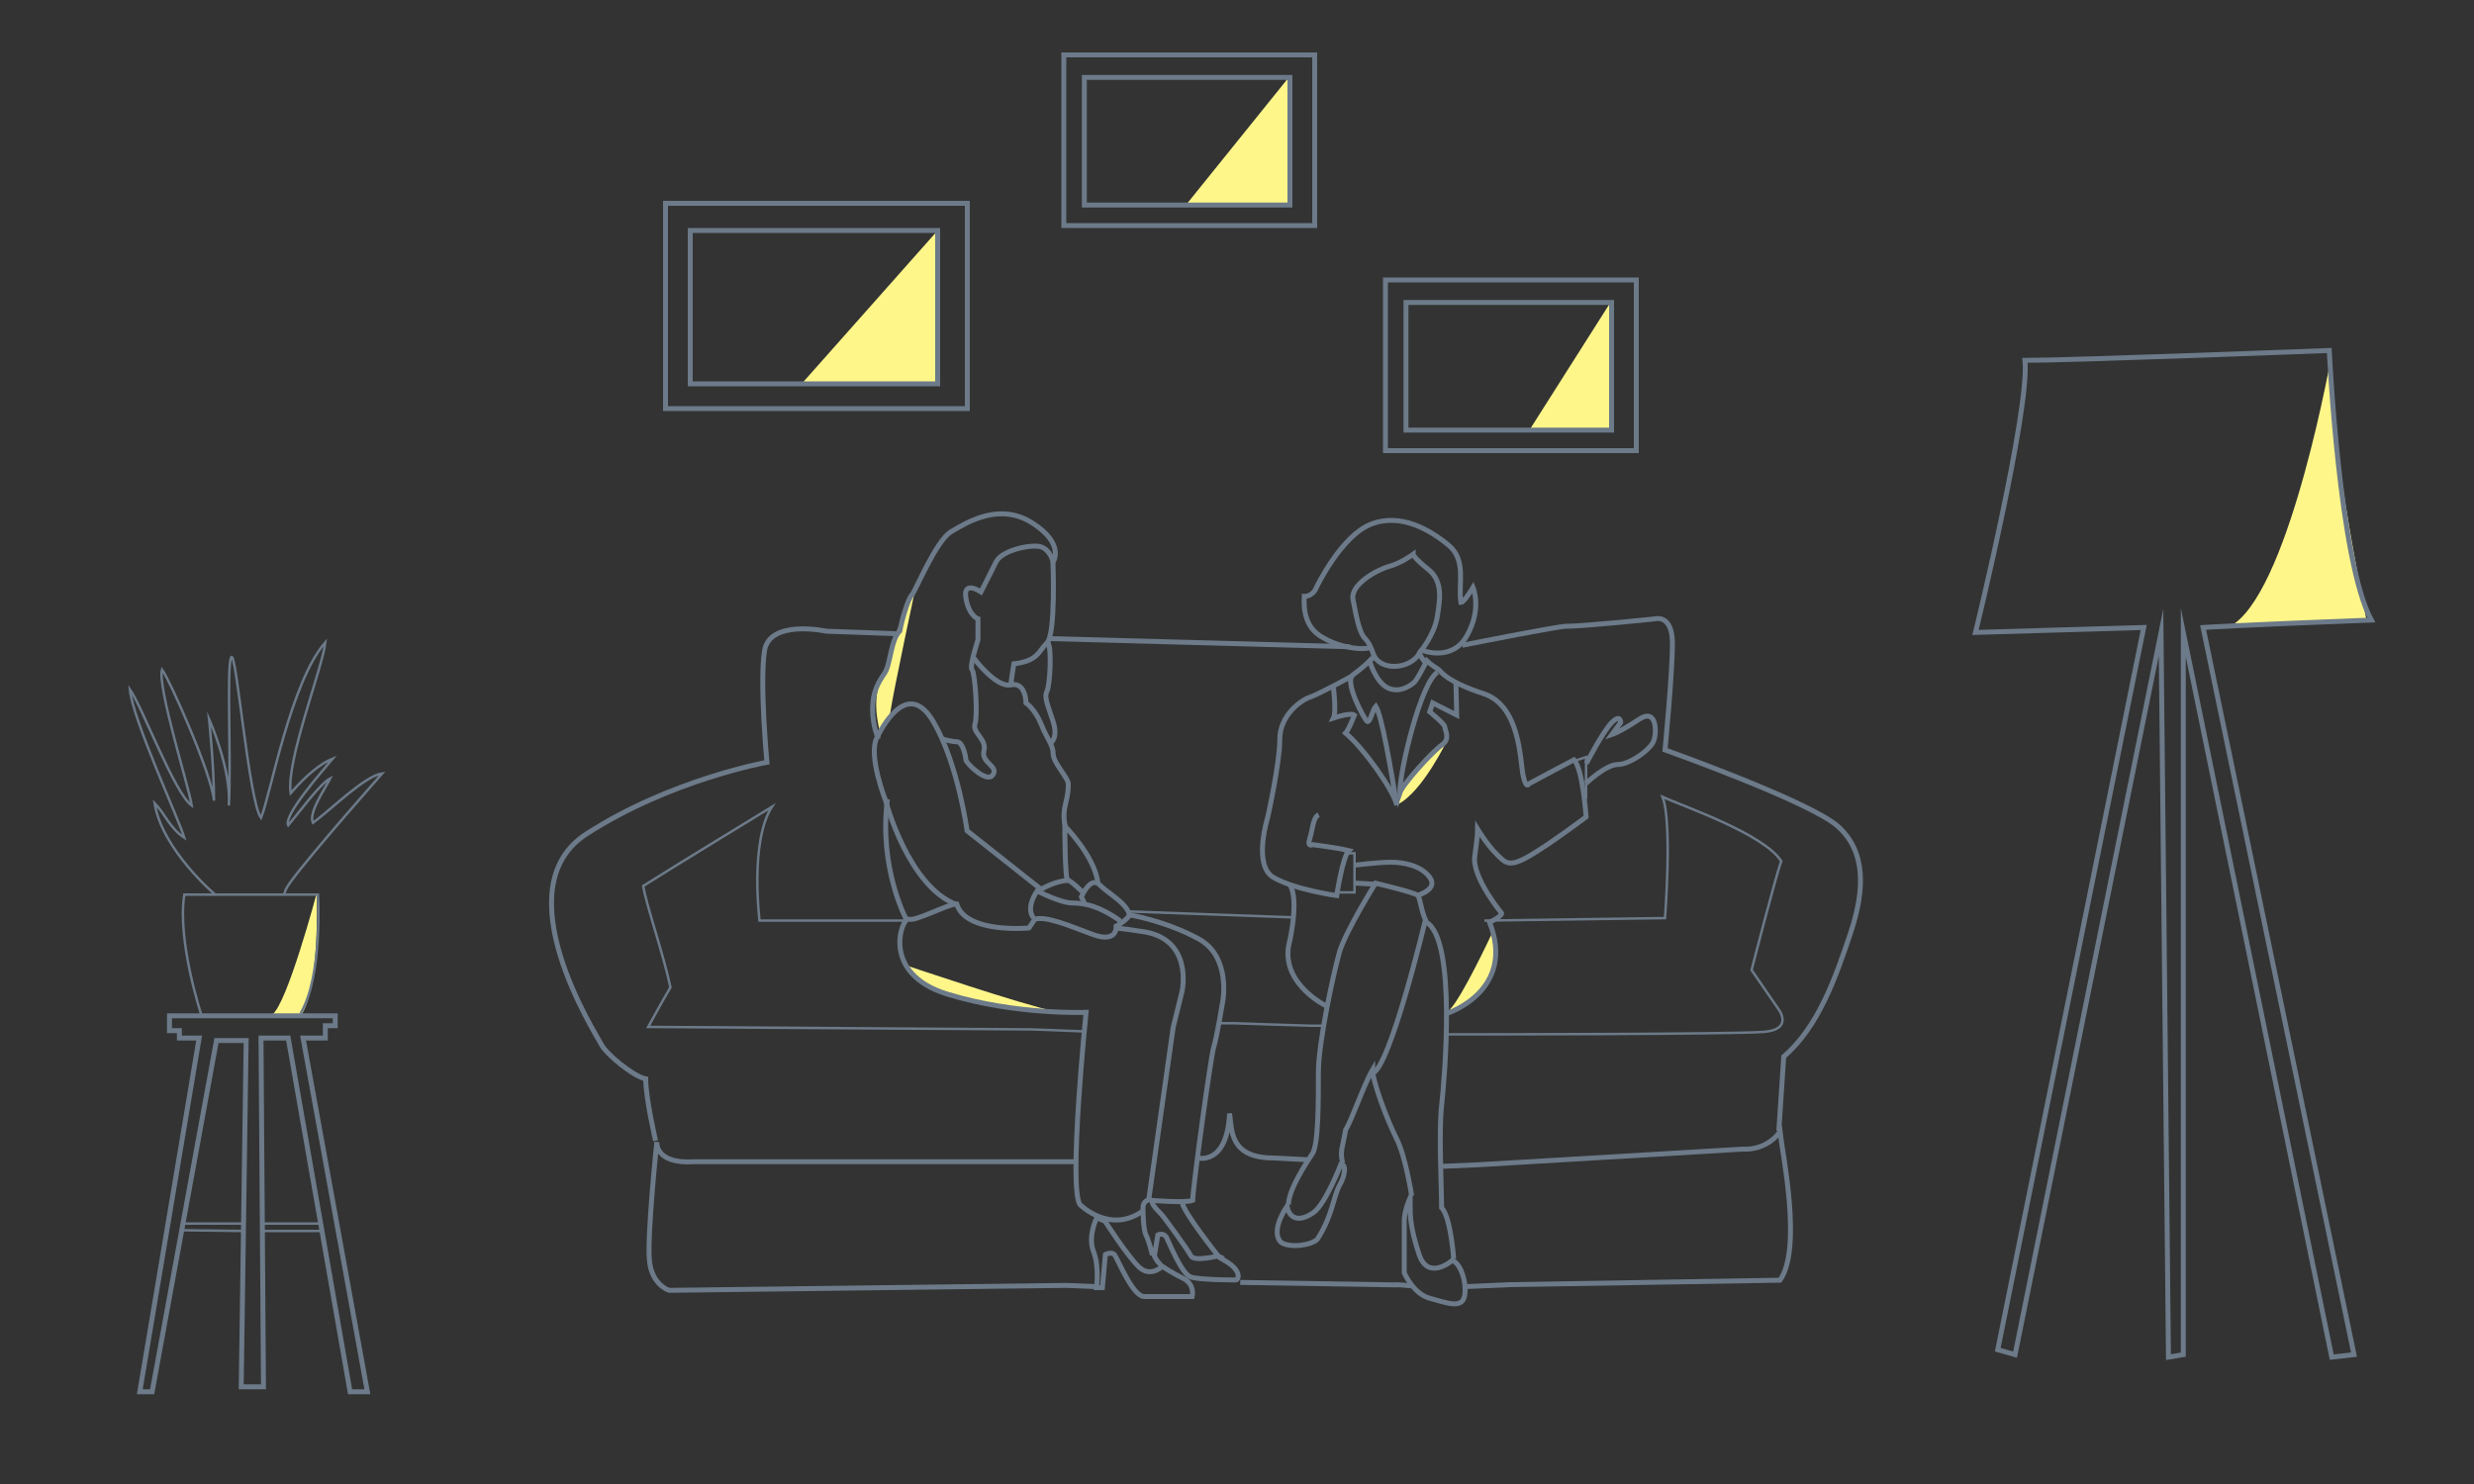 <?xml version="1.0" encoding="utf-8"?>
<!-- Generator: Adobe Illustrator 21.0.2, SVG Export Plug-In . SVG Version: 6.00 Build 0)  -->
<svg version="1.1" id="Слой_1" xmlns="http://www.w3.org/2000/svg" xmlns:xlink="http://www.w3.org/1999/xlink" x="0px" y="0px"
	 viewBox="0 0 1000 600.1" style="enable-background:new 0 0 1000 600.1;" xml:space="preserve">
<rect x="0" y="0" width="1000" height="600.1" fill="#333333" stroke="none"/>
<style type="text/css">
	.st0{fill:#FFF68A;}
	.st1{fill:none;stroke:#6C7A89;stroke-miterlimit:10;}
	.st2{fill:none;stroke:#6C7A89;stroke-width:2;stroke-miterlimit:10;}
	.st3{fill:none;}
</style>
<path class="st0" d="M128,361.2c0,0-12,45-18,49c6,1,11.3,0.7,11.3,0.7S129,404.2,128,361.2z"/>
<polygon class="st0" points="379,93.2 324,155.2 379,155.2 "/>
<polygon class="st0" points="521,31.2 479.5,82.7 521,83.2 "/>
<polygon class="st0" points="651,122.2 618,174.2 651,174.2 "/>
<path class="st0" d="M942.6,142.5c0,0-16.3,92.9-39.4,109.6c53.7-0.8,53.4-1.2,53.4-1.2S938.1,159.4,942.6,142.5z"/>
<line class="st1" x1="522.3" y1="370.9" x2="456" y2="368.5"/>
<line class="st2" x1="424.3" y1="258.2" x2="545.7" y2="261.5"/>
<path class="st0" d="M366,390.2c0,0,47,16,61.5,19C430.5,410.2,368,405.2,366,390.2z"/>
<path class="st0" d="M603,377.5c0,0-12,25.7-17,30.7C588,409.2,608,402.9,603,377.5z"/>
<path class="st0" d="M585,299.2c0,0-10,21-20,26c1-4,2.8-8.3,2.8-8.3L585,299.2z"/>
<path class="st0" d="M370,237.9c0,0-9,42.3-10,49.3s-4.3,8.7-4.3,8.7s-4.7-15.7,2.3-23.7c2-9,4-16,4-16l3.3-7.3L370,237.9z"/>
<g>
	<path class="st2" d="M435,469.7H280.5c-16,1-15-8-15-8s-4,38-3,48s8,12,8,12l160.5-2l12,0.5"/>
	<path class="st2" d="M265,461.2c0,0-4-17-4-25c-5-1-16-10-18-14s-40-63-6-85s73-29,73-29s-3-32-1-45s25-8,25-8l28,1"/>
	<path class="st1" d="M366,372.2h-59c0,0-4-32,5-46c0,0-41,25-52,32c1,7,8,27,11,41c-3,5-9,16-9,16l155,1l21,0.8"/>
	<path class="st1" d="M600,372.2l73-1c0,0,3-39-1-49c9,4,41,15,48,26c-2,5-12,44-12,44l11,16c0,0,6,8-6,9s-121,1-121,1h-7.5"/>
	<path class="st2" d="M484.3,468.2c0,0,11.7,3,12.7-18c1,7,0,18,18,18l13.7,0.7"/>
	<path class="st2" d="M501.3,518.5l62.8,1c0-0.3,6.3,0.4,6.3,0.4"/>
	<path class="st2" d="M592,520.2l18.5-0.8l109-1.8c9-13,1-51,0-60c-6,8-15,7-15,7L598,470.9l-16,0.7"/>
	<path class="st2" d="M719,457.2l2-30c14-12,21-32,27-50s6-33-5-43s-70-31-70-31s3-31,3-43s-7-10-7-10s-28.4,3-36,3
		c-3,0-35,6.3-42,7.7"/>
</g>
<polyline class="st1" points="492.8,413.7 498,413.7 529,414.7 535.3,414.7 "/>
<g>
	<polygon class="st2" points="61.5,562.7 56.5,562.7 80.5,419.7 72.5,419.7 72.5,416.7 68.5,416.7 68.5,410.7 135.5,410.7 
		135.5,414.7 131.5,414.7 131.5,419.7 122.5,419.7 148.5,562.7 141.5,562.7 116.5,419.7 105.5,419.7 106.5,560.7 97.5,560.7 
		99.5,420.7 87.5,420.7 	"/>
	<line class="st1" x1="74.2" y1="494.7" x2="98.5" y2="494.7"/>
	<line class="st1" x1="73.5" y1="497.4" x2="98.5" y2="497.7"/>
	<line class="st1" x1="106.5" y1="494.7" x2="129.5" y2="494.7"/>
	<path class="st1" d="M129.5,496.7"/>
	<line class="st1" x1="106.5" y1="497.7" x2="129.5" y2="497.7"/>
	<path class="st1" d="M81.5,410.7c0,0-10-30-7-49c8,0,54,0,54,0s2,33-7,48"/>
	<path class="st1" d="M87.2,361.9c0,0-21.7-18.2-24.7-37.2c4,4,6,10,12,14c-2-7-21-48-22-60c5,7,18,42,25,47c-1-7-14-48-12-55
		c3,4,20,42,21,53c0-14-2-33-2-33s9,20,8,35c1-19-1-57,1-60s7,58,12,65c4-10,12-55,26-71c-1,10-16,48-14,61c6-7,12-12,17-14
		c-5,6-20,23-18,27c5-6,13-17,17-19c-2,4-9,14-7,18c8-6,21-19,28-20c-7,8-37,42-39,47l-0.7,2"/>
</g>
<path class="st2" d="M807.5,545.7l59-292l-68,2c0,0,22-90,20-110c19,0,123-4,123-4s4,85,17,109c-53,2-68,3-68,3l61,294l-9,1l-60-293
	v292l-6,1l-3-293l-59,292L807.5,545.7z"/>
<polygon class="st2" points="271,165.2 391,165.2 391,82.2 269,82.2 269,165.2 "/>
<polygon class="st2" points="280.6,155.2 379,155.2 379,93.2 279,93.2 279,155.2 "/>
<polygon class="st2" points="431.7,91.2 531.4,91.2 531.4,22.2 430,22.2 430,91.2 "/>
<polygon class="st2" points="439.7,82.9 521.4,82.9 521.4,31.3 438.3,31.3 438.3,82.9 "/>
<polygon class="st2" points="561.7,182.2 661.4,182.2 661.4,113.2 560,113.2 560,182.2 "/>
<polygon class="st2" points="569.7,173.9 651.4,173.9 651.4,122.3 568.3,122.3 568.3,173.9 "/>
<g>
	<path class="st2" d="M587,509.6c0,0-9.7,8.5-13.4-2.4c-3.6-10.9-3.6-15.8-3.6-19.4s0-3.6,0-3.6s-2.4,4.9-2.4,9.7
		c0,4.9,0,20.7,0,20.7s3.6,8.5,10.3,10.3s12.8,4.3,14-0.6C593.1,519.3,590.6,510.8,587,509.6z"/>
	<path class="st2" d="M542,470.7c0,0-6.1,15.8-10.9,19.4c-4.9,3.6-9.7,3.6-10.9-2.4c-2.4,3.6-6.1,10.9-2.4,14.6
		c3.6,2.4,12.1,1.2,14.6-1.2c0,0,3.6-4.9,6.1-13.4s2.4-7.3,3.6-9.7C543.3,475.6,544.5,470.7,542,470.7z"/>
	<path class="st2" d="M587.6,509c0,0-1.2-17-4.9-20.7c0-8.5-1.2-30.4,0-41.3s6.1-66.8-6.1-74.1c-2.4-4.9-2.4-9.7-3.6-10.9
		s-17-4.9-17-4.9s-12.1,19.4-14.6,27.9c-2.4,8.5-8.5,36.4-8.5,48.6s0,29.2-2.4,32.8s-9.7,14.6-9.7,20.7"/>
	<path class="st2" d="M570.6,483.5c0,0-2.4-15.8-6.1-23.1s-9.7-23.1-9.7-27.9c-3.6,6.1-8.5,20.7-10.9,24.3
		c-1.2,7.3-2.4,8.5-1.2,13.4"/>
	<path class="st2" d="M576.1,372.2c0,0-14.3,59.7-21.4,61.8"/>
	<path class="st1" d="M556,357.1"/>
	<polyline class="st1" points="545.1,345 547.5,345 547.5,360.8 540.2,360.8 	"/>
	<path class="st2" d="M573,362c0,0,8.5-2.4,4.9-7.3s-10.9-6.1-15.8-6.1s-14.6,1.2-14.6,1.2"/>
	<polyline class="st2" points="555.8,357.5 548.7,357.1 547.5,357.1 	"/>
	<path class="st2" d="M588.5,276.2l0.3,12.9l-9.7-4.9l-1.2,3.6c0,0,6.1,4.9,6.1,6.1s2.4,4.9-1.2,7.3c-3.6,2.4-15.8,15.8-17,19.4
		c0-9.7,8.8-45.3,15.3-48.8"/>
	<path class="st2" d="M539,278.2c0,0,1.2,9.7,0,12.1c7.3-2.4,8.5-1.2,8.5-1.2s-2.4,6.1-3.6,7.3c7.3,6.1,19.4,23.1,20.7,29.2
		c-2.4-14.6-6.1-36.4-8.5-40.1c-1.2,1.2-2.4,7.3-3.6,6.1s-8.5-14.6-6.1-18.2c0,0-13.4,7.3-17,8.5s-12.1,7.3-12.1,17
		s-4.9,31.6-4.9,31.6s-6.1,19.4,2.4,24.3c8.5,4.9,25.5,7.3,25.5,7.3s2.4-15.8,4.9-18.2c-4.9-1.2-14.6-2.4-14.6-2.4s-2.4,1.2-1.2-2.4
		s1.2-8.5,3.6-9.7"/>
	<path class="st2" d="M546.3,273.3c0,0,4.9-3.6,7.3-6.1c0,0,2.4,8.5,7.3,10.9c4.9,2.4,9.7-1.2,10.9-2.4s4.9-8.5,4.9-8.5
		c1.2,1.2,4.9,3.6,4.9,3.6c1.2,1.2,3.6,4.9,18.2,9.7c14.6,4.9,14.6,26.7,15.8,32.8s2.4,3.6,2.4,3.6s15.8-8.5,18.2-9.7
		c3.6,3.6,4.9,23.1,4.9,23.1s-14.6,11-23.1,15.9s-9.7,2.4-13.4-1.2c-3.6-3.6-7.3-9.7-7.3-9.7s0,2.4-1.2,10.9s10.9,23.1,10.9,23.1
		s0,1.2-4.9,3.6c10.9,27.9-17.4,36.9-17.4,36.9"/>
	<path class="st1" d="M576.1,267.8"/>
	<path class="st2" d="M576.1,267.8c0,0-1.2-1.2-2.4-3.6c-3.6,6.1-14.6,7.3-18.2,1.2c-1.2,1.2-2.4,2.4-2.4,2.4"/>
	<path class="st2" d="M573.6,264.2c0,0,6.1-7.3,7.3-14.6s2.4-14.6-3.6-19.4c-6.1-4.9-6.1-6.1-6.1-6.1s-4.9,3.6-9.7,4.9
		s-15.8,7.3-14.6,13.4s2.4,13.4,4.9,15.8c2.4,2.4,3.6,7.3,3.6,7.3"/>
	<path class="st2" d="M574.8,262.9c0,0,12.1,5,18.2-6c6.1-10.9,2.4-19.4,2.4-19.4s-3.6,6.1-4.9,6.1c-1.2-7.3,2.4-17-4.9-23.1
		c-7.3-6.1-19.4-13.4-31.6-8.5c-12.1,4.9-21.9,25.5-21.9,25.5s-1.2,3.6-4.9,3.6c0,1.2-1.2,10.9,6.1,15.8s17,6.1,20.7,4.9"/>
	<path class="st1" d="M287.5,443.4"/>
	<polyline class="st1" points="641.1,323.1 641.1,306.1 637.4,307.3 636.2,307.3 	"/>
	<path class="st2" d="M641,316.8c0,0,8-7.7,12.9-7.7s13.4-6.1,14.6-9.7c1.2-3.6,1.2-13.4-6.1-8.5s-10.9,6.1-10.9,6.1l3.6-4.9
		c0,0,0-3.6-3.6,0s-10.3,16.6-10.3,16.6"/>
	<path class="st2" d="M536.6,407c0,0-18.2-8.5-15.8-24.3c0,0,4.7-18.6,0.5-25.1"/>
</g>
<g>
	<path class="st2" d="M443.2,492.6c0,0-3.6,7.3-1.2,13.4c2.4,6.1,1.2,14.6,1.2,14.6h2.4l1.2-13.4c0,0,2.4-1.2,3.6,0s7.3,17,12.1,17
		c4.9,0,19.4,0,19.4,0s1.2-4.9-3.6-7.3c-4.9-2.4-8.5-4.9-8.5-4.9s-4.9,4.9-9.7,0c-4.9-4.9-13.4-18.2-13.4-18.2
		S444.4,492.6,443.2,492.6z"/>
	<path class="st2" d="M462,488.4c0,0,0,8.5,1.2,10.9s2.4,7.3,2.4,7.3h1.2l1.2-7.3c0,0,2.4-1.2,3.6,1.2s6.1,14.6,9.7,15.8
		s17,1.2,18.2,1.2s2.4-3.6-3.6-7.3c-6.1-3.6-3.6-2.4-3.6-2.4s-9.7,2.4-10.9,0c-1.2-2.4-10.9-15.8-12.1-17s-3.6-3.6-3.6-4.9
		S462,484.7,462,488.4z"/>
	<path class="st2" d="M469.3,511.4c0,0-1.6-0.8-3.2-4.7"/>
	<path class="st2" d="M477.8,485.9c0,3.6,14.6,21.9,14.6,21.9"/>
	<path class="st2" d="M464.3,485.2l9.9-69.8l3.6-14.6c0,0,4.9-21.9-17-24.3c-7.3-1.2-9.7-1.2-9.7-1.2s0,6.1-9.7,2.4
		c-9.7-3.6-18.2-7.3-23.1-6.1l-2.4,3.6c0,0-25.5,2.4-29.2-9.7c-3.6,0-17,7.3-19.4,6.1c-2.4-1.2-12.1,21.9,15.8,30.4
		s55.9,7.3,55.9,7.3s-7.3,71.7-2.4,77.8c0,0,12.1,12.1,25.5,2.4"/>
	<path class="st3" d="M465.1,485.3"/>
	<path class="st2" d="M465.1,485.3c0,0,14.6,1.2,17,0c0-4.9,7.3-58.3,8.5-62c1.2-3.6,3.6-18.2,3.6-18.2s3.6-18.2-9.7-25.5
		c-13.4-7.3-27.9-9.7-27.9-9.7s-1.2,2.4-6.1,4.9"/>
	<path class="st2" d="M417.7,371.1c-3.6-4.9,2.4-12.1,2.4-12.1l-29.2-23.1c0,0-3.6-26.7-13.4-43.7c-9.7-17-19.4-1.2-23.1,6.1
		c-3.6,7.3,3.6,25.5,3.6,25.5s9.1,34.6,28.6,41.9"/>
	<path class="st2" d="M419.2,360.2c0,0,9.4,4.9,14.3,4.9s10.9,1.2,19.4,7.3"/>
	<path class="st2" d="M438.3,365l-1.2-2.4c0,0,3.6-8.5,7.3-4.9c3.6,3.6,10.9,7.3,12.1,12.1"/>
	<path class="st2" d="M355.1,298.8c0,0-2.4-4.9-2.4-12.1s2.4-10.9,4.9-14.6c2.4-3.6,2.4-13.4,6.1-17c1.2-6.1,3.6-13.4,4.9-14.6
		s9.7-21.9,15.8-25.5c6.1-3.6,19.4-12.1,32.8-3.6s8.5,15.8,8.5,15.8s-1.2-4.9-4.9-6.1c-3.6-1.2-15.8,1.2-18.2,6.1
		s-6.1,12.1-6.1,12.1s-7.3-4.9-6.1,2.4c1.2,7.3,4.9,8.5,4.9,8.5v8.5c0,0-3.6,10.9-2.4,12.1s2.4,18.2,1.2,21.9
		c-1.2,3.6,4.9,6.1,3.6,10.9c-1.2,4.9,6.1,6.1,3.6,9.7c-2.4,3.6-10.9-4.9-10.9-6.1s-1.2-7.3-3.6-7.3s-6.1-1.2-6.1-1.2"/>
	<path class="st2" d="M437.7,360.8c0,0-4.9-4.9-6.1-4.9s-1.2-21.9-1.2-21.9s12.1,12.1,13.4,23.1"/>
	<path class="st2" d="M393.4,265.8c0,0,9.1,12.4,15.2,11.1s6.1,7.3,6.1,7.3s3.6,2.4,6.1,8.5c2.4,6.1,4.9,8.5,4.9,12.1
		s6.1,9.7,6.1,12.1s0,3.6-1.2,8.5s0,8.5,0,8.5"/>
	<path class="st2" d="M425.6,227.1c0,0,1.2,29.2-2.4,32.8c-3.6,3.6-3.6,7.3-13.4,8.5c-1.2,7.3-1.2,8.5-1.2,8.5"/>
	<path class="st2" d="M424.4,300.6c0,0,3.6-1.8,1.2-9.1c-2.4-7.3-3.6-9.7-2.4-12.1s2-17.2,0.4-19.5"/>
	<path class="st2" d="M366.4,371.9c0,0-11.3-20.9-7.7-48.8"/>
	<path class="st2" d="M420.7,359.6c0,0,6.1-3.6,10.9-3.6"/>
</g>
</svg>
